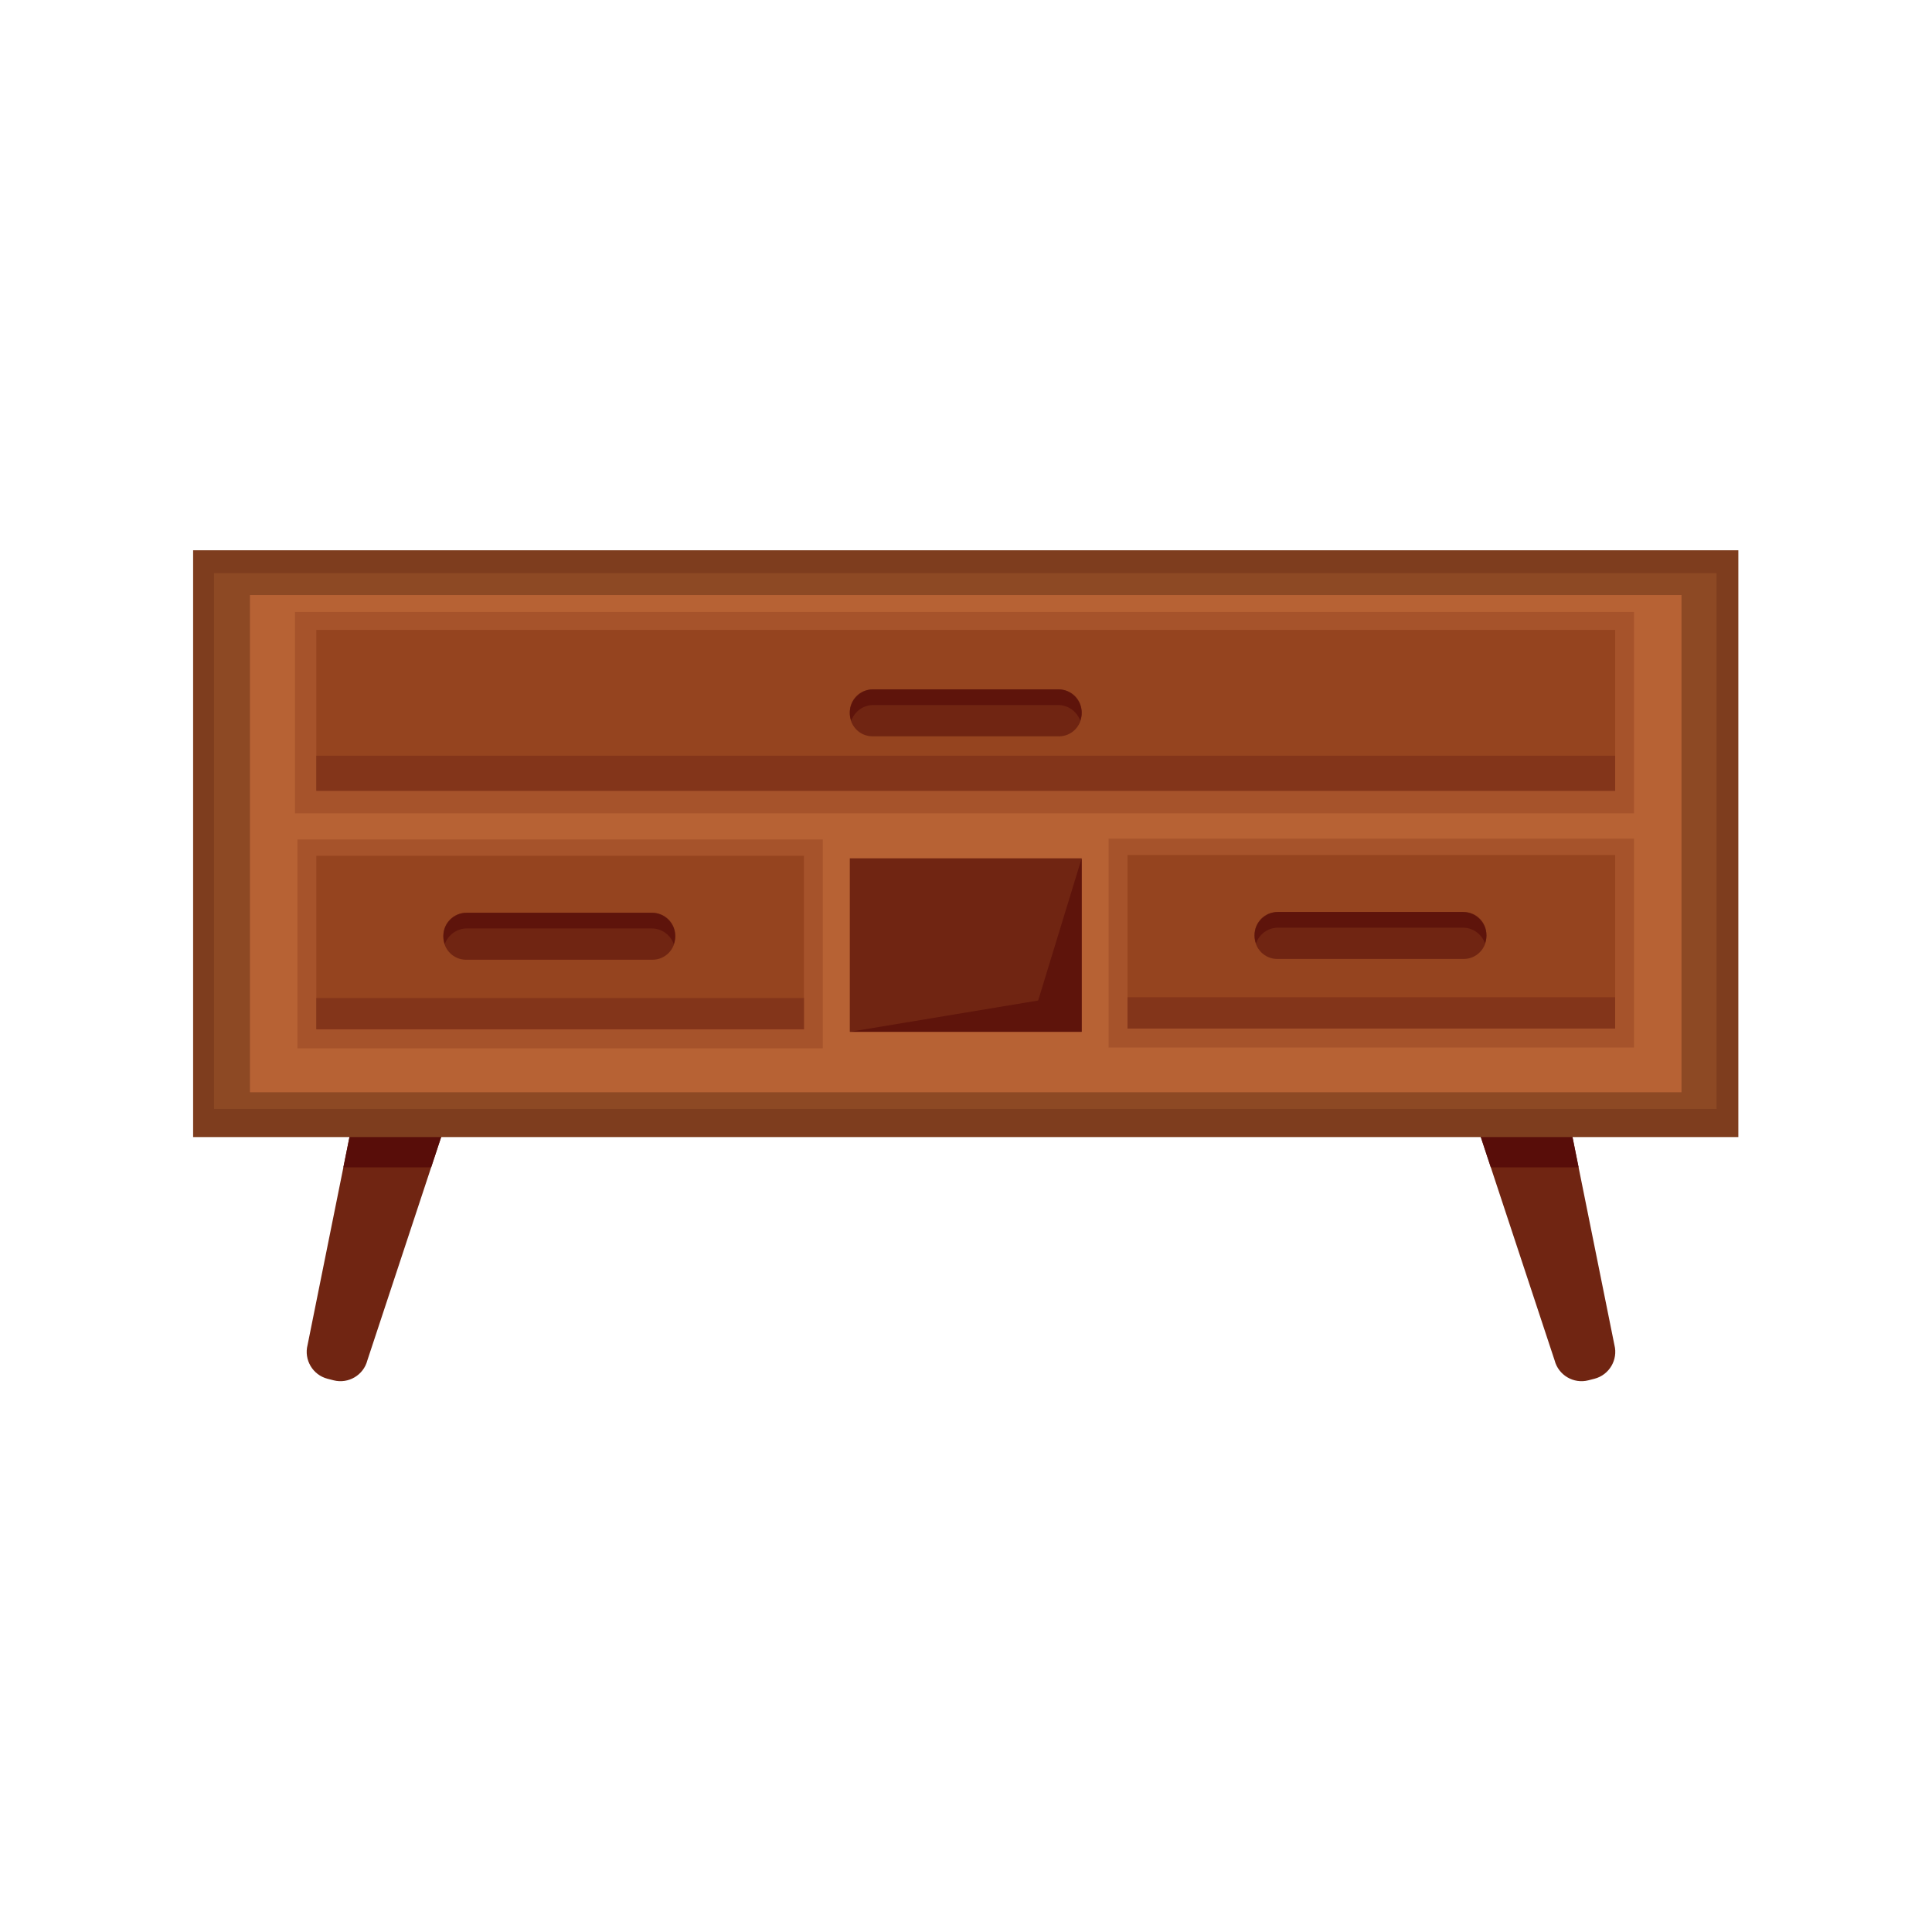 <?xml version="1.0" encoding="UTF-8" standalone="no"?>
<!DOCTYPE svg PUBLIC "-//W3C//DTD SVG 1.1//EN" "http://www.w3.org/Graphics/SVG/1.1/DTD/svg11.dtd">
<svg width="100%" height="100%" viewBox="0 0 8842 8842" version="1.1" xmlns="http://www.w3.org/2000/svg" xmlns:xlink="http://www.w3.org/1999/xlink" xml:space="preserve" xmlns:serif="http://www.serif.com/" style="fill-rule:evenodd;clip-rule:evenodd;stroke-linejoin:round;stroke-miterlimit:2;">
    <g transform="matrix(4.167,0,0,4.167,0,0)">
        <path d="M1712.22,1175.2L1773.1,1477.22C1777.27,1493.43 1767.41,1510.11 1751.2,1514.28L1744.49,1516C1728.28,1520.17 1711.6,1510.32 1707.43,1494.11L1610.66,1201.32L1712.22,1175.2Z" style="fill:rgb(112,37,18);fill-rule:nonzero;"/>
        <path d="M398.671,1175.2L337.797,1477.22C333.626,1493.43 343.48,1510.11 359.692,1514.28L366.403,1516C382.615,1520.17 399.289,1510.32 403.46,1494.11L500.229,1201.32L398.671,1175.2Z" style="fill:rgb(112,37,18);fill-rule:nonzero;"/>
        <path d="M473.54,1282.07L500.229,1201.32L398.671,1175.2L377.129,1282.07L473.54,1282.07Z" style="fill:rgb(88,13,9);fill-rule:nonzero;"/>
        <path d="M1637.35,1282.07L1610.66,1201.32L1712.22,1175.2L1733.76,1282.07L1637.35,1282.07Z" style="fill:rgb(88,13,9);fill-rule:nonzero;"/>
        <rect x="212.103" y="604.362" width="1697.12" height="644.478" style="fill:rgb(126,61,30);fill-rule:nonzero;"/>
        <rect x="235.077" y="629.454" width="1650.22" height="588.516" style="fill:rgb(141,73,36);fill-rule:nonzero;"/>
        <rect x="274.52" y="653.575" width="1572.28" height="546.055" style="fill:rgb(183,98,52);fill-rule:nonzero;"/>
        <rect x="326.679" y="921.975" width="577.022" height="229.395" style="fill:rgb(166,83,43);fill-rule:nonzero;"/>
        <rect x="324.004" y="672.131" width="1470.61" height="221.096" style="fill:rgb(166,83,43);fill-rule:nonzero;"/>
        <rect x="1217.58" y="921.124" width="577.03" height="229.396" style="fill:rgb(166,83,43);fill-rule:nonzero;"/>
        <rect x="1238.34" y="939.088" width="535.58" height="190.542" style="fill:rgb(149,68,31);fill-rule:nonzero;"/>
        <rect x="347.404" y="691.831" width="1426.52" height="176.714" style="fill:rgb(149,68,31);fill-rule:nonzero;"/>
        <path d="M1163.08,808.699L958.234,808.699C944.542,808.699 933.338,797.496 933.338,783.805L933.338,782.054C933.338,768.36 944.542,757.157 958.234,757.157L1163.08,757.157C1176.78,757.157 1187.98,768.36 1187.98,782.054L1187.98,783.805C1187.98,797.496 1176.78,808.699 1163.08,808.699Z" style="fill:rgb(112,37,18);fill-rule:nonzero;"/>
        <path d="M959.109,774.339L1162.21,774.339C1173.36,774.339 1182.82,781.557 1186.39,791.518C1187.36,788.816 1187.98,785.954 1187.98,782.929C1187.98,768.755 1176.38,757.157 1162.21,757.157L959.109,757.157C944.936,757.157 933.338,768.755 933.338,782.929C933.338,785.954 933.962,788.816 934.932,791.518C938.5,781.557 947.96,774.339 959.109,774.339Z" style="fill:rgb(94,20,11);fill-rule:nonzero;"/>
        <path d="M1607.63,1053.22L1402.78,1053.22C1389.09,1053.22 1377.89,1042.01 1377.89,1028.32L1377.89,1026.57C1377.89,1012.88 1389.09,1001.67 1402.78,1001.67L1607.63,1001.67C1621.33,1001.67 1632.53,1012.88 1632.53,1026.57L1632.53,1028.32C1632.53,1042.01 1621.33,1053.22 1607.63,1053.22Z" style="fill:rgb(112,37,18);fill-rule:nonzero;"/>
        <path d="M1403.66,1018.86L1606.76,1018.86C1617.91,1018.86 1627.37,1026.07 1630.94,1036.04C1631.91,1033.33 1632.53,1030.47 1632.53,1027.45C1632.53,1013.27 1620.93,1001.67 1606.76,1001.67L1403.66,1001.67C1389.49,1001.67 1377.89,1013.27 1377.89,1027.45C1377.89,1030.47 1378.51,1033.33 1379.48,1036.04C1383.05,1026.07 1392.51,1018.86 1403.66,1018.86Z" style="fill:rgb(94,20,11);fill-rule:nonzero;"/>
        <rect x="347.404" y="829.982" width="1426.52" height="38.563" style="fill:rgb(131,53,26);fill-rule:nonzero;"/>
        <rect x="1238.34" y="1095.27" width="535.58" height="34.36" style="fill:rgb(131,53,26);fill-rule:nonzero;"/>
        <rect x="347.404" y="939.94" width="535.572" height="190.54" style="fill:rgb(149,68,31);fill-rule:nonzero;"/>
        <rect x="347.404" y="1096.12" width="535.572" height="34.36" style="fill:rgb(131,53,26);fill-rule:nonzero;"/>
        <path d="M716.694,1054.07L511.844,1054.07C498.151,1054.07 486.947,1042.87 486.947,1029.17L486.947,1027.42C486.947,1013.73 498.151,1002.53 511.844,1002.53L716.694,1002.53C730.388,1002.53 741.591,1013.73 741.591,1027.42L741.591,1029.17C741.591,1042.87 730.388,1054.07 716.694,1054.07Z" style="fill:rgb(112,37,18);fill-rule:nonzero;"/>
        <path d="M512.719,1019.71L715.82,1019.71C726.97,1019.71 736.429,1026.93 739.998,1036.89C740.968,1034.19 741.591,1031.32 741.591,1028.3C741.591,1014.12 729.993,1002.53 715.82,1002.53L512.719,1002.53C498.546,1002.53 486.947,1014.12 486.947,1028.3C486.947,1031.32 487.571,1034.19 488.541,1036.89C492.109,1026.93 501.569,1019.71 512.719,1019.71Z" style="fill:rgb(94,20,11);fill-rule:nonzero;"/>
        <rect x="933.338" y="942.685" width="254.642" height="190.545" style="fill:rgb(112,37,18);fill-rule:nonzero;"/>
        <path d="M1187.98,1133.23L933.338,1133.23L1140.21,1098.86L1187.98,942.685L1187.98,1133.23Z" style="fill:rgb(94,20,11);fill-rule:nonzero;"/>
    </g>
</svg>
